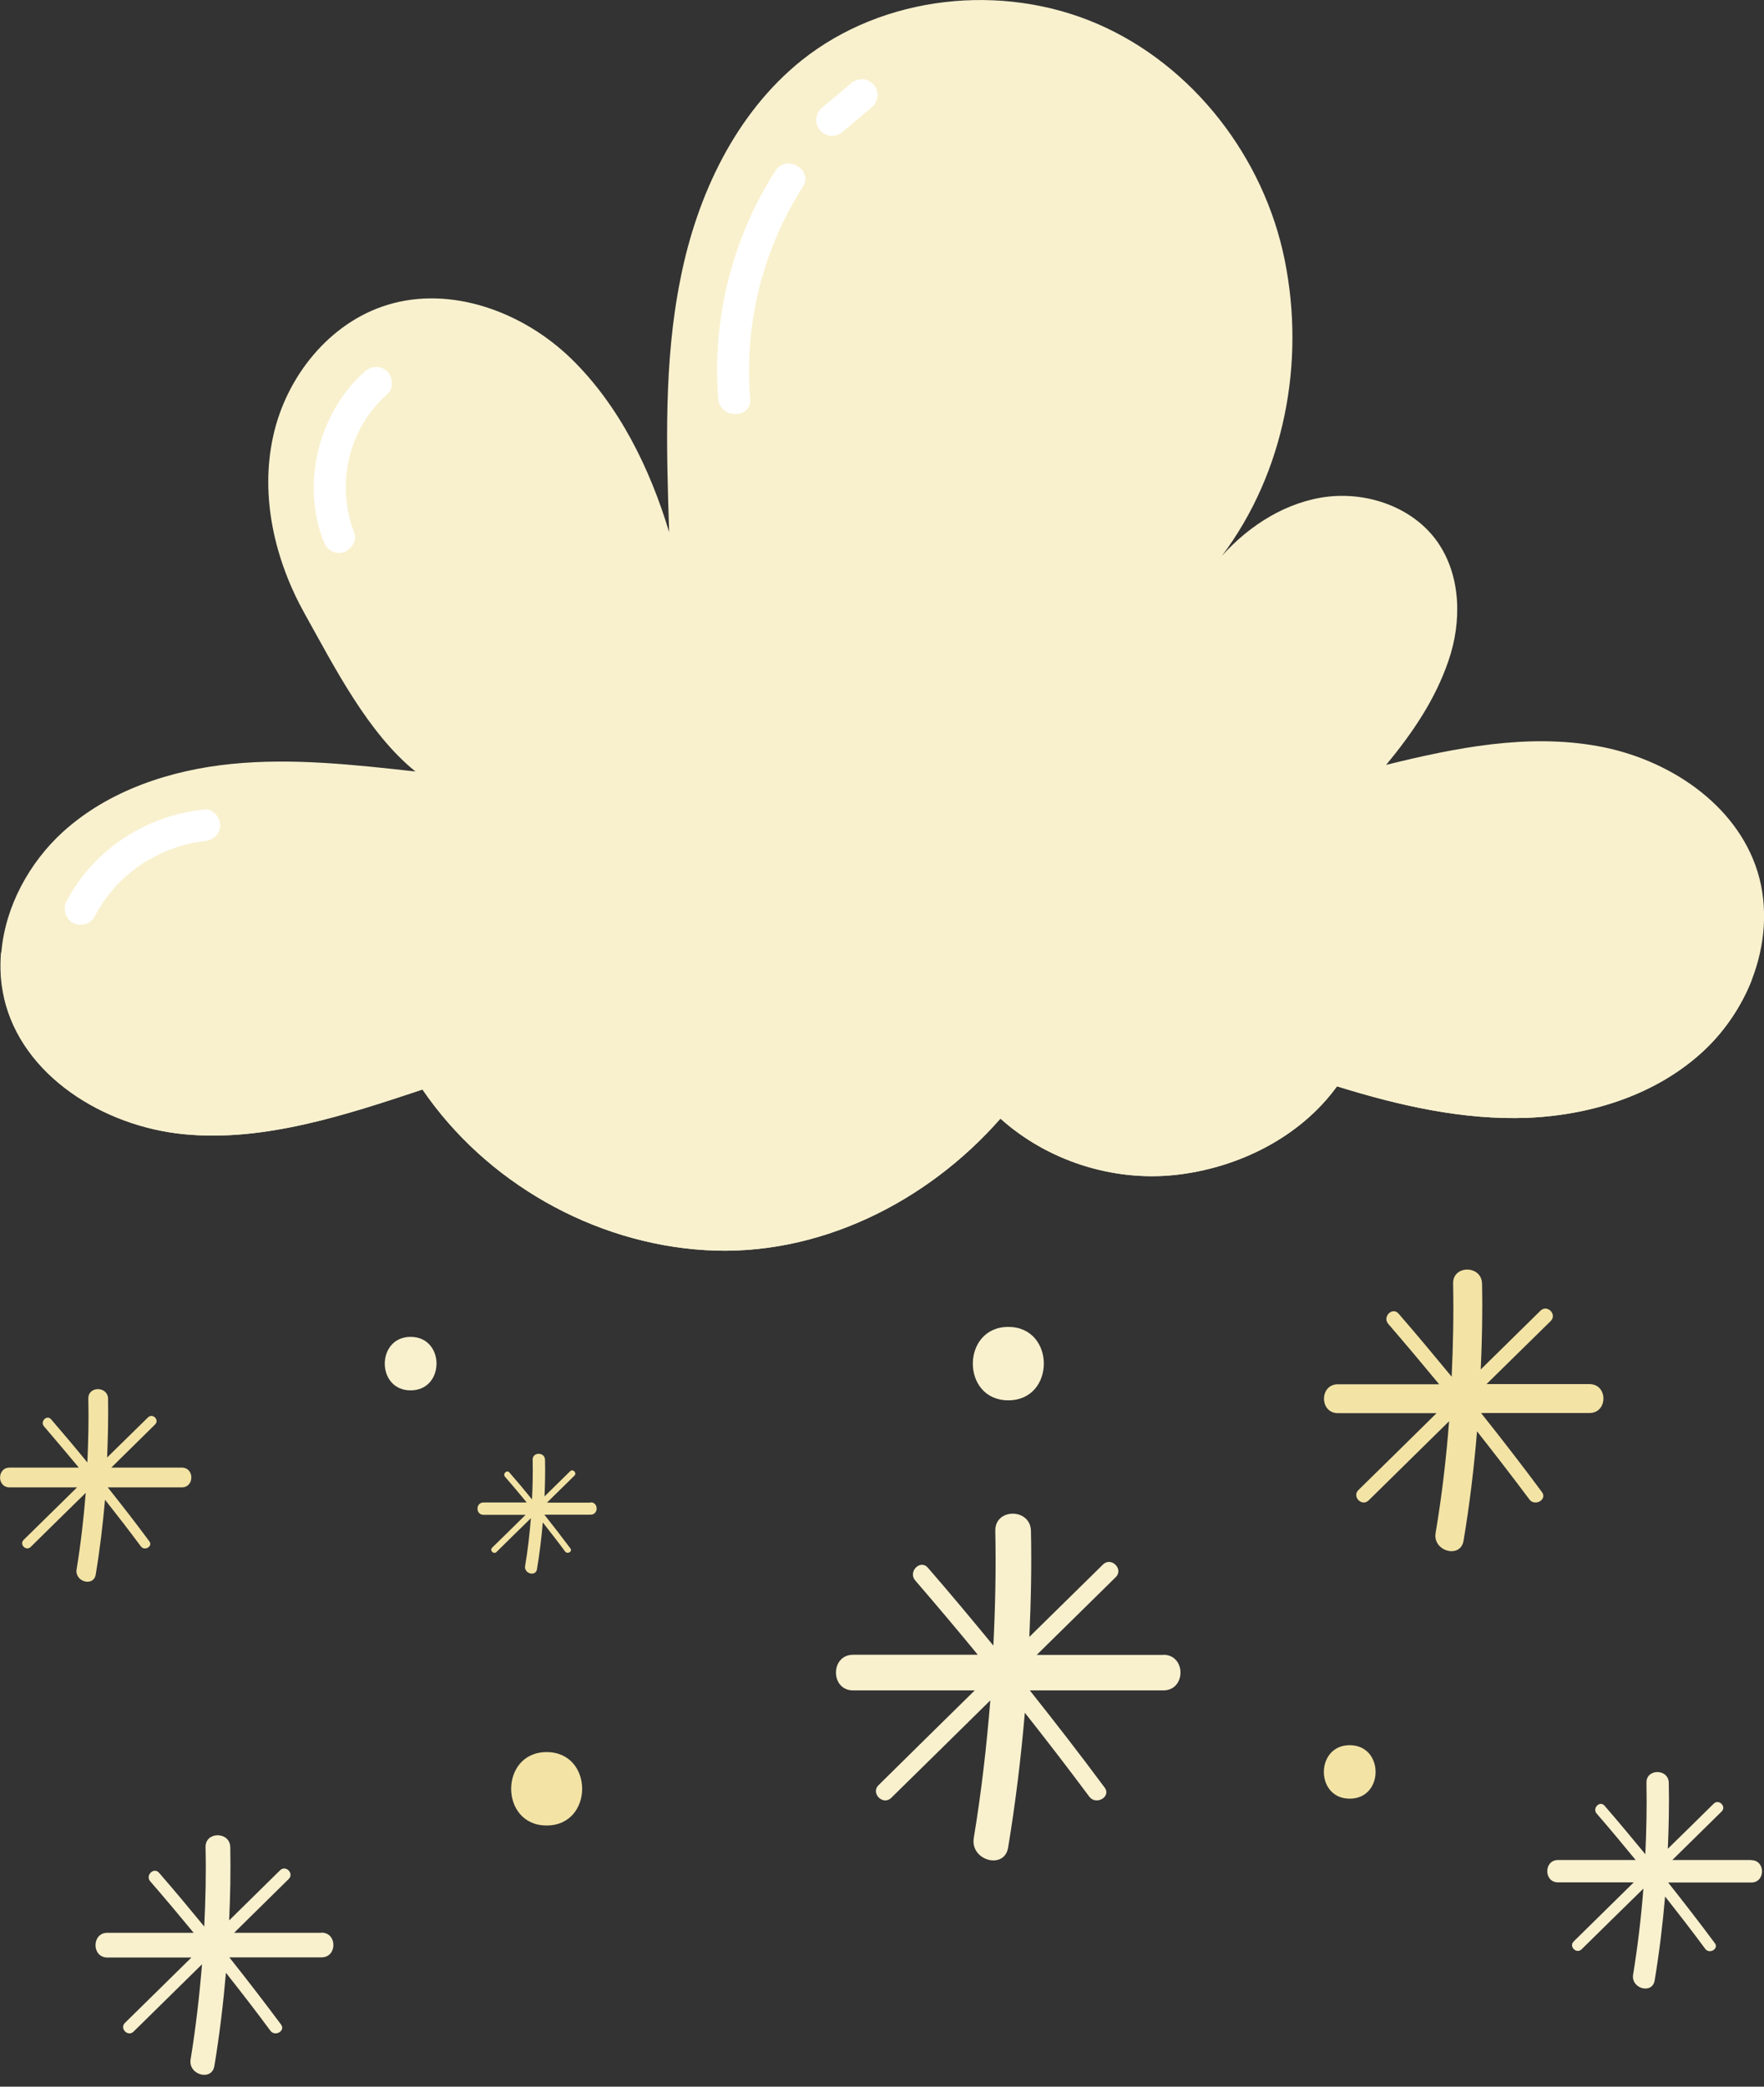 <svg width="115" height="136" viewBox="0 0 115 136" fill="none" xmlns="http://www.w3.org/2000/svg">
<rect x="0" y="0" width="115" height="136" fill="#333333" stroke="none"/>
<g clip-path="url(#clip0_56_1115)">
<path d="M0.262 65.022C1.424 70.12 6.763 73.407 11.966 73.92C17.19 74.444 22.571 72.664 27.543 71.01C31.668 77.05 38.672 81.039 45.979 81.479C53.265 81.929 60.395 78.411 65.221 72.905C68.278 75.648 72.528 77.019 76.611 76.579C80.694 76.14 84.755 74.13 87.163 70.801C91.204 72.057 95.402 73.02 99.621 72.853C103.84 72.674 108.132 71.293 111.189 68.372C112.487 67.126 113.524 65.577 114.194 63.891C115.073 61.63 115.293 59.138 114.581 56.814C113.199 52.376 108.729 49.444 104.154 48.628C99.579 47.801 94.889 48.732 90.367 49.852C92.084 47.769 93.56 45.613 94.429 43.069C95.308 40.525 95.256 37.52 93.706 35.311C92.147 33.102 89.257 32.066 86.567 32.37C83.897 32.684 81.458 34.222 79.657 36.233C83.751 30.789 85.101 23.607 83.751 16.939C82.41 10.28 77.794 4.261 71.554 1.56C65.315 -1.141 57.589 -0.314 52.271 3.926C47.958 7.38 45.445 12.709 44.367 18.142C43.267 23.555 43.446 29.145 43.623 34.683C42.367 30.506 40.347 26.402 37.227 23.366C34.107 20.341 29.428 18.593 25.261 19.87C21.451 21.032 18.624 24.602 17.797 28.486C16.949 32.391 17.922 36.526 19.87 40.012C21.817 43.498 23.984 47.78 27.083 50.282C23.094 49.842 19.074 49.392 15.096 49.79C11.107 50.188 7.087 51.517 4.114 54.208C1.905 56.218 0.356 59.075 0.094 62.007C-0 63.022 0.052 64.038 0.283 65.032L0.262 65.022Z" fill="#F9F1CE"/>
<g style="mix-blend-mode:multiply">
<path d="M0.262 65.022C1.424 70.12 6.763 73.407 11.966 73.92C17.19 74.444 22.571 72.664 27.544 71.01C31.668 77.05 38.672 81.039 45.979 81.479C53.265 81.929 60.395 78.411 65.221 72.905C68.278 75.648 72.528 77.019 76.611 76.579C80.694 76.14 84.756 74.13 87.163 70.801C91.204 72.057 95.403 73.02 99.621 72.852C103.84 72.674 108.133 71.293 111.189 68.372C112.488 67.126 113.524 65.577 114.194 63.891C111.943 66.194 108.75 67.702 105.536 68.225C100.344 69.063 95.067 67.817 89.959 66.571C91.215 63.818 91.686 60.279 91.393 57.254C90.639 61.923 87.446 66.152 83.185 68.215C78.924 70.267 73.659 70.131 69.523 67.827C71.209 65.65 71.712 62.656 71.575 59.923C68.351 69.021 58.94 75.616 49.287 76.045C39.656 76.475 30.035 70.581 26.015 61.797C26.015 63.378 26.224 64.865 26.224 66.456C20.802 68.309 15.054 69.513 9.349 69.042C6.292 68.78 2.952 68.005 1.225 65.462C0.524 64.425 0.189 63.242 0.073 62.007C-0.021 63.022 0.031 64.038 0.262 65.032V65.022Z" fill="#F9F1CE"/>
</g>
<path d="M50.544 11.139C47.738 15.525 46.408 20.802 46.827 25.994C46.932 27.313 49.005 27.324 48.9 25.994C48.513 21.126 49.706 16.3 52.334 12.186C53.056 11.055 51.255 10.019 50.544 11.139Z" fill="white"/>
<path d="M56.909 5.465C56.71 5.287 56.448 5.151 56.176 5.161L55.904 5.203C55.726 5.255 55.579 5.339 55.443 5.465L53.517 7.087C53.328 7.255 53.213 7.579 53.213 7.82C53.213 8.061 53.328 8.375 53.517 8.553C53.716 8.731 53.977 8.867 54.249 8.857L54.522 8.815C54.7 8.762 54.846 8.679 54.982 8.553C55.621 8.009 56.26 7.464 56.909 6.93C57.097 6.763 57.212 6.438 57.212 6.197C57.212 5.957 57.097 5.643 56.909 5.465Z" fill="white"/>
<path d="M25.251 24.214C24.832 23.796 24.204 23.837 23.785 24.214C20.76 26.894 19.619 31.511 21.095 35.28C21.294 35.803 21.786 36.159 22.372 36.002C22.864 35.866 23.304 35.248 23.094 34.725C21.869 31.584 22.717 27.92 25.251 25.68C25.67 25.314 25.628 24.591 25.251 24.214Z" fill="white"/>
<path d="M13.316 52.763C9.569 53.129 6.114 55.359 4.355 58.709C4.093 59.201 4.23 59.84 4.732 60.133C5.203 60.405 5.894 60.258 6.156 59.756C6.868 58.395 7.894 57.233 9.129 56.395C10.396 55.537 11.893 54.972 13.316 54.825C13.871 54.773 14.353 54.385 14.353 53.789C14.353 53.265 13.882 52.7 13.316 52.752V52.763Z" fill="white"/>
<path d="M75.836 107.86H67.587C69.304 106.175 71.02 104.479 72.737 102.793C73.271 102.27 72.444 101.443 71.91 101.966C70.309 103.537 68.707 105.117 67.105 106.688C67.21 104.385 67.262 102.092 67.21 99.778C67.178 98.281 64.854 98.281 64.886 99.778C64.938 102.27 64.886 104.761 64.76 107.253C63.357 105.547 61.944 103.851 60.489 102.176C59.997 101.61 59.18 102.437 59.662 103.003C61.044 104.604 62.405 106.217 63.745 107.85H55.621C54.124 107.85 54.124 110.174 55.621 110.174H63.546C61.452 112.236 59.358 114.288 57.275 116.35C56.741 116.874 57.568 117.701 58.102 117.177C60.258 115.063 62.405 112.948 64.561 110.823C64.32 113.827 63.975 116.822 63.483 119.795C63.242 121.26 65.483 121.888 65.723 120.412C66.205 117.502 66.561 114.571 66.812 111.629C68.236 113.43 69.639 115.251 71.01 117.094C71.45 117.69 72.465 117.104 72.015 116.507C70.424 114.361 68.791 112.257 67.136 110.174H75.836C77.333 110.174 77.333 107.85 75.836 107.85V107.86Z" fill="#F9F1CE"/>
<path d="M114.173 121.229H109.022C110.09 120.171 111.168 119.125 112.236 118.067C112.571 117.743 112.058 117.23 111.723 117.554C110.729 118.538 109.724 119.522 108.729 120.496C108.792 119.062 108.823 117.628 108.792 116.193C108.771 115.262 107.316 115.262 107.337 116.193C107.368 117.753 107.337 119.303 107.264 120.852C106.384 119.784 105.505 118.727 104.605 117.69C104.301 117.334 103.788 117.847 104.092 118.203C104.96 119.198 105.798 120.213 106.635 121.229H101.569C100.637 121.229 100.637 122.684 101.569 122.684H106.51C105.201 123.972 103.903 125.249 102.594 126.536C102.259 126.861 102.772 127.374 103.107 127.049C104.447 125.73 105.787 124.411 107.138 123.092C106.991 124.966 106.772 126.83 106.468 128.693C106.311 129.604 107.714 130.002 107.871 129.08C108.174 127.259 108.394 125.437 108.551 123.605C109.441 124.736 110.32 125.866 111.168 127.018C111.441 127.384 112.069 127.018 111.797 126.652C110.802 125.312 109.787 124.003 108.75 122.694H114.173C115.105 122.694 115.105 121.239 114.173 121.239V121.229Z" fill="#F9F1CE"/>
<path d="M103.61 90.21H96.91L101.098 86.096C101.527 85.666 100.867 84.996 100.428 85.425L96.533 89.257C96.617 87.394 96.659 85.52 96.617 83.656C96.585 82.442 94.701 82.442 94.733 83.656C94.774 85.677 94.733 87.708 94.638 89.728C93.497 88.346 92.346 86.964 91.173 85.614C90.775 85.153 90.105 85.823 90.503 86.284C91.623 87.582 92.733 88.901 93.822 90.22H87.226C86.012 90.22 86.012 92.105 87.226 92.105H93.654C91.958 93.78 90.262 95.444 88.556 97.119C88.127 97.548 88.786 98.218 89.226 97.789C90.974 96.072 92.722 94.355 94.471 92.628C94.282 95.067 94 97.496 93.591 99.914C93.392 101.108 95.214 101.61 95.413 100.417C95.811 98.051 96.093 95.674 96.292 93.288C97.444 94.753 98.585 96.229 99.705 97.726C100.061 98.208 100.888 97.737 100.522 97.245C99.234 95.507 97.904 93.79 96.554 92.094H103.621C104.835 92.094 104.835 90.21 103.621 90.21H103.61Z" fill="#F3E4A6"/>
<path d="M11.84 95.653H7.255C8.208 94.711 9.16 93.78 10.113 92.837C10.406 92.544 9.956 92.084 9.652 92.377C8.762 93.246 7.873 94.125 6.983 94.994C7.035 93.717 7.066 92.44 7.045 91.162C7.025 90.335 5.737 90.325 5.758 91.162C5.789 92.544 5.758 93.937 5.695 95.319C4.92 94.366 4.125 93.424 3.329 92.502C3.057 92.188 2.596 92.649 2.868 92.963C3.633 93.853 4.386 94.753 5.14 95.653H0.628C-0.199 95.653 -0.209 96.941 0.628 96.941H5.025C3.863 98.082 2.701 99.223 1.539 100.365C1.246 100.658 1.696 101.118 2 100.825C3.193 99.653 4.386 98.47 5.59 97.297C5.454 98.962 5.266 100.626 4.994 102.28C4.858 103.097 6.103 103.442 6.239 102.626C6.512 101.003 6.7 99.38 6.847 97.747C7.642 98.752 8.417 99.757 9.181 100.783C9.422 101.118 9.987 100.783 9.736 100.459C8.857 99.265 7.946 98.103 7.025 96.941H11.851C12.678 96.941 12.688 95.653 11.851 95.653H11.84Z" fill="#F3E4A6"/>
<path d="M38.515 97.936H35.657C36.254 97.35 36.85 96.763 37.447 96.177C37.635 95.999 37.342 95.706 37.164 95.894C36.609 96.439 36.055 96.983 35.5 97.528C35.531 96.732 35.552 95.936 35.531 95.141C35.521 94.628 34.715 94.617 34.725 95.141C34.746 96.01 34.725 96.868 34.683 97.726C34.202 97.13 33.71 96.543 33.207 95.968C33.04 95.769 32.757 96.062 32.924 96.25C33.406 96.805 33.877 97.36 34.338 97.925H31.522C30.998 97.925 30.998 98.731 31.522 98.731H34.264C33.542 99.443 32.82 100.155 32.087 100.867C31.898 101.045 32.192 101.338 32.37 101.15C33.113 100.417 33.856 99.684 34.61 98.951C34.526 99.988 34.411 101.035 34.233 102.061C34.149 102.563 34.924 102.783 35.008 102.27C35.175 101.265 35.301 100.249 35.385 99.224C35.877 99.852 36.369 100.48 36.84 101.118C36.997 101.328 37.342 101.118 37.185 100.919C36.63 100.176 36.065 99.443 35.489 98.721H38.504C39.028 98.721 39.028 97.915 38.504 97.915L38.515 97.936Z" fill="#F3E4A6"/>
<path d="M26.769 87.132C24.529 87.132 24.518 90.618 26.769 90.618C29.02 90.618 29.02 87.132 26.769 87.132Z" fill="#F9F1CE"/>
<path d="M87.99 113.744C85.75 113.744 85.74 117.23 87.99 117.23C90.241 117.23 90.241 113.744 87.99 113.744Z" fill="#F3E4A6"/>
<path d="M35.636 114.194C32.558 114.194 32.548 118.978 35.636 118.978C38.724 118.978 38.724 114.194 35.636 114.194Z" fill="#F3E4A6"/>
<path d="M65.734 86.483C62.656 86.483 62.645 91.267 65.734 91.267C68.822 91.267 68.822 86.483 65.734 86.483Z" fill="#F9F1CE"/>
<path d="M20.969 125.971H15.264C16.447 124.799 17.64 123.637 18.823 122.464C19.189 122.098 18.624 121.533 18.258 121.899C17.148 122.988 16.049 124.076 14.939 125.165C15.012 123.574 15.044 121.983 15.012 120.391C14.991 119.355 13.379 119.355 13.4 120.391C13.442 122.119 13.4 123.836 13.316 125.563C12.343 124.38 11.369 123.208 10.364 122.056C10.029 121.669 9.453 122.234 9.799 122.621C10.752 123.721 11.694 124.841 12.625 125.971H7.004C5.967 125.971 5.967 127.584 7.004 127.584H12.479C11.034 129.007 9.589 130.431 8.145 131.844C7.778 132.211 8.344 132.776 8.71 132.41C10.197 130.944 11.683 129.489 13.17 128.023C13.002 130.096 12.761 132.169 12.427 134.221C12.259 135.236 13.808 135.665 13.976 134.65C14.311 132.64 14.552 130.609 14.73 128.578C15.714 129.824 16.687 131.08 17.63 132.357C17.933 132.766 18.634 132.357 18.32 131.949C17.221 130.473 16.091 129.007 14.95 127.573H20.959C21.995 127.573 21.995 125.961 20.959 125.961L20.969 125.971Z" fill="#F9F1CE"/>
</g>
<defs>
<clipPath id="clip0_56_1115">
<rect width="115" height="135.236" fill="white"/>
</clipPath>
</defs>
</svg>
